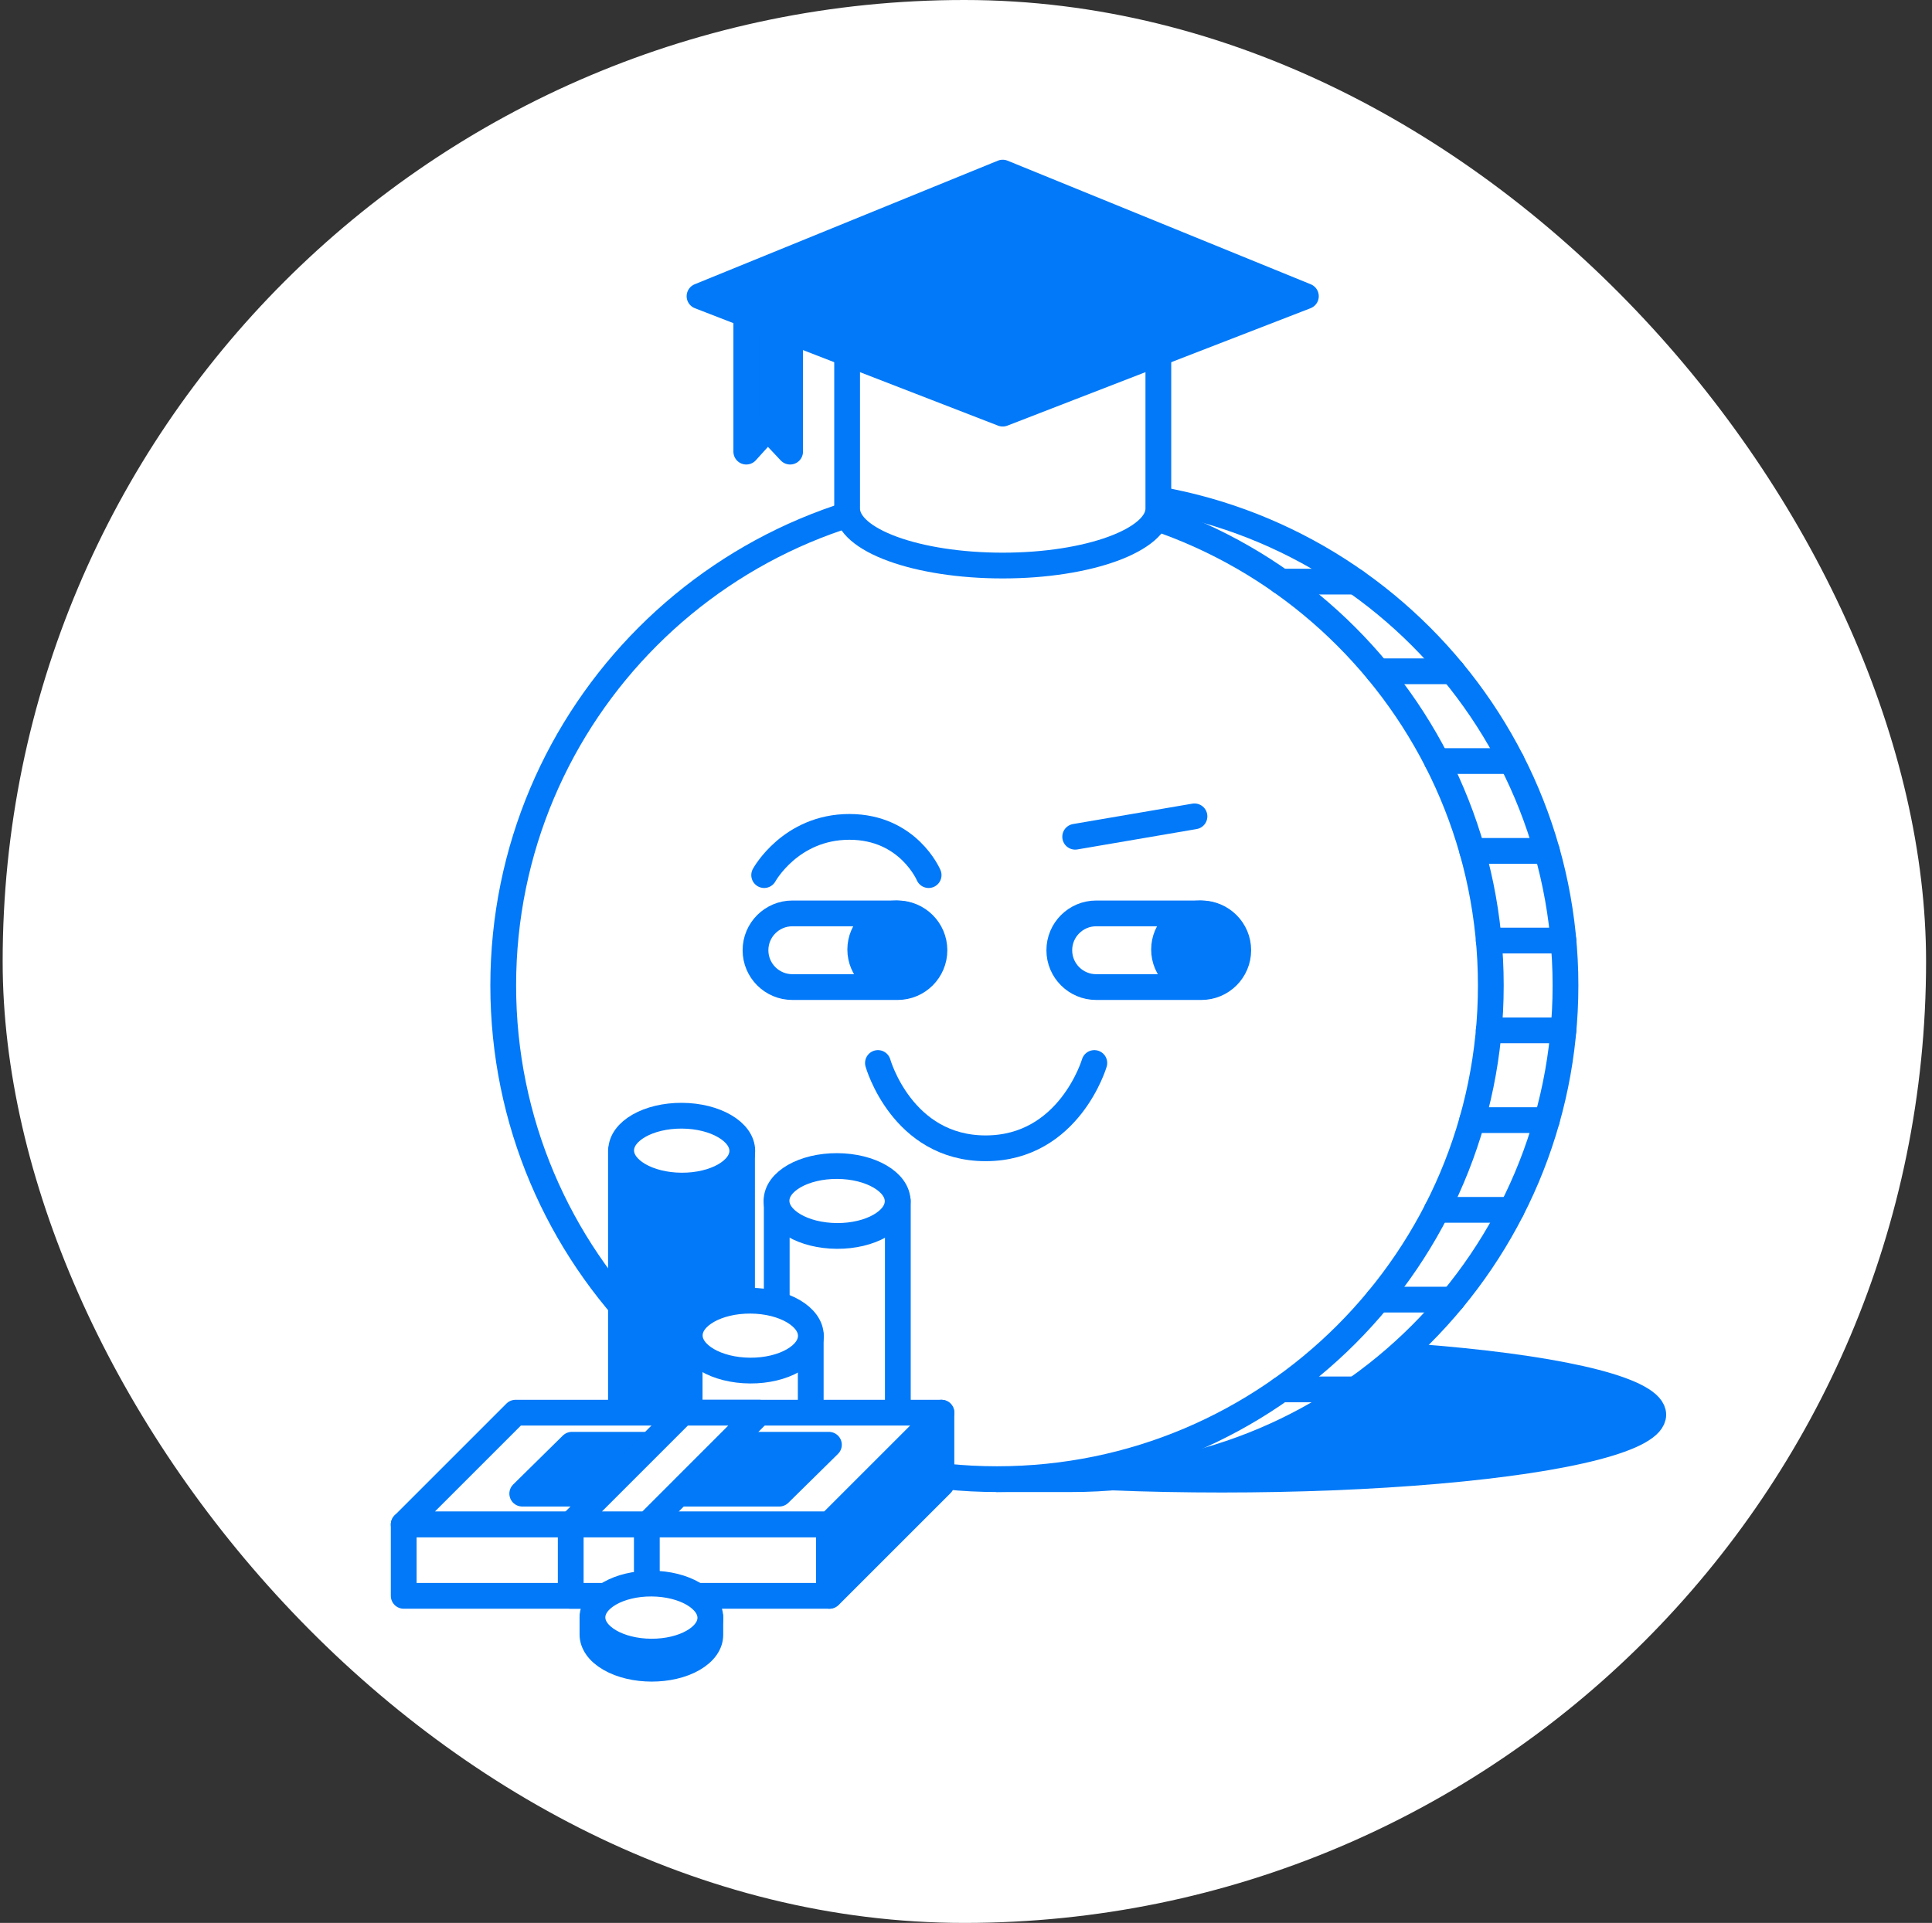 <svg width="225" height="224" viewBox="0 0 225 224" fill="none" xmlns="http://www.w3.org/2000/svg">
<rect x="0" y="0" width="225" height="224" fill="#333333" stroke="none"/>
<g clip-path="url(#clip0_8455_1691)">
<rect x="0.31" width="224" height="224" fill="white"/>
<ellipse cx="142.279" cy="164.801" rx="50.262" ry="7.561" fill="#0179F8" stroke="#0179F8" stroke-width="3" stroke-linecap="round" stroke-linejoin="round"/>
<path d="M182.316 114.8C182.316 146.562 156.572 172.306 124.81 172.306H116.113C92.079 165.412 67.313 141.053 67.313 114.8C67.303 90.074 93.821 65.419 115.716 57.293C115.716 57.293 117.773 57.293 124.81 57.293C156.572 57.293 182.316 83.037 182.316 114.8Z" fill="white" stroke="#0179F8" stroke-width="3" stroke-linecap="round" stroke-linejoin="round"/>
<path d="M116.113 172.306C147.873 172.306 173.62 146.56 173.62 114.8C173.62 83.04 147.873 57.293 116.113 57.293C84.353 57.293 58.606 83.04 58.606 114.8C58.606 146.56 84.353 172.306 116.113 172.306Z" fill="white" stroke="#0179F8" stroke-width="3" stroke-linecap="round" stroke-linejoin="round"/>
<path d="M117.263 57.293H124.809" stroke="#0179F8" stroke-width="3" stroke-linecap="round" stroke-linejoin="round"/>
<path d="M149.179 67.752H157.876" stroke="#0179F8" stroke-width="3" stroke-linecap="round" stroke-linejoin="round"/>
<path d="M160.473 78.199H169.169" stroke="#0179F8" stroke-width="3" stroke-linecap="round" stroke-linejoin="round"/>
<path d="M167.346 88.658H176.043" stroke="#0179F8" stroke-width="3" stroke-linecap="round" stroke-linejoin="round"/>
<path d="M171.451 99.119H180.148" stroke="#0179F8" stroke-width="3" stroke-linecap="round" stroke-linejoin="round"/>
<path d="M173.376 109.564H182.083" stroke="#0179F8" stroke-width="3" stroke-linecap="round" stroke-linejoin="round"/>
<path d="M173.376 120.023H182.083" stroke="#0179F8" stroke-width="3" stroke-linecap="round" stroke-linejoin="round"/>
<path d="M171.451 130.484H180.148" stroke="#0179F8" stroke-width="3" stroke-linecap="round" stroke-linejoin="round"/>
<path d="M167.346 140.932H176.043" stroke="#0179F8" stroke-width="3" stroke-linecap="round" stroke-linejoin="round"/>
<path d="M160.473 151.391H169.169" stroke="#0179F8" stroke-width="3" stroke-linecap="round" stroke-linejoin="round"/>
<path d="M149.179 161.85H157.876" stroke="#0179F8" stroke-width="3" stroke-linecap="round" stroke-linejoin="round"/>
<path d="M102.243 123.828C102.243 123.828 105.041 133.765 114.784 133.765C124.528 133.765 127.446 123.828 127.446 123.828" stroke="#0179F8" stroke-width="3" stroke-linecap="round" stroke-linejoin="round"/>
<path d="M108.148 101.941C108.148 101.941 105.783 96.324 98.921 96.324C92.06 96.324 88.994 101.941 88.994 101.941" stroke="#0179F8" stroke-width="3" stroke-linecap="round" stroke-linejoin="round"/>
<line x1="125.215" y1="97.472" x2="139.108" y2="95.097" stroke="#0179F8" stroke-width="3" stroke-linecap="round" stroke-linejoin="round"/>
<path d="M139.911 106.402H127.661C125.289 106.402 123.366 108.323 123.366 110.693C123.366 113.063 125.289 114.984 127.661 114.984H139.911C142.283 114.984 144.206 113.063 144.206 110.693C144.206 108.323 142.283 106.402 139.911 106.402Z" fill="white" stroke="#0179F8" stroke-width="3" stroke-linecap="round" stroke-linejoin="round"/>
<path d="M139.776 114.817C142.102 114.817 143.988 112.933 143.988 110.61C143.988 108.286 142.102 106.402 139.776 106.402C137.45 106.402 135.565 108.286 135.565 110.61C135.565 112.933 137.45 114.817 139.776 114.817Z" fill="#0179F8" stroke="#0179F8" stroke-width="3" stroke-linecap="round" stroke-linejoin="round"/>
<path d="M104.53 106.402H92.28C89.908 106.402 87.985 108.323 87.985 110.693C87.985 113.063 89.908 114.984 92.28 114.984H104.53C106.902 114.984 108.825 113.063 108.825 110.693C108.825 108.323 106.902 106.402 104.53 106.402Z" fill="white" stroke="#0179F8" stroke-width="3" stroke-linecap="round" stroke-linejoin="round"/>
<path d="M104.396 114.817C106.722 114.817 108.607 112.933 108.607 110.61C108.607 108.286 106.722 106.402 104.396 106.402C102.07 106.402 100.184 108.286 100.184 110.61C100.184 112.933 102.07 114.817 104.396 114.817Z" fill="#0179F8" stroke="#0179F8" stroke-width="3" stroke-linecap="round" stroke-linejoin="round"/>
<path d="M134.9 59.25C134.9 62.9 126.789 65.881 116.778 65.881C106.767 65.881 98.655 62.925 98.655 59.25V34.06H134.9V59.25Z" fill="white" stroke="#0179F8" stroke-width="3" stroke-linecap="round" stroke-linejoin="round"/>
<path d="M86.912 35.594V52.61L89.413 49.843L92.017 52.61V37.362L86.912 35.594Z" fill="#0179F8" stroke="#0179F8" stroke-width="3" stroke-linecap="round" stroke-linejoin="round"/>
<path d="M152.084 34.505L116.775 48.184L81.466 34.505L116.775 20.107L152.084 34.505Z" fill="#0179F8" stroke="#0179F8" stroke-width="3" stroke-linecap="round" stroke-linejoin="round"/>
<path d="M104.562 139.879H90.459V169.178C90.459 170.224 91.154 171.277 92.54 172.077C95.302 173.675 99.768 173.683 102.512 172.094C103.89 171.297 104.573 170.25 104.562 169.201V139.879Z" fill="white" stroke="#0179F8" stroke-width="3" stroke-linecap="round" stroke-linejoin="round"/>
<path d="M104.54 139.941C104.552 137.693 101.404 135.853 97.509 135.832C93.614 135.811 90.446 137.616 90.434 139.865C90.422 142.113 93.57 143.953 97.465 143.974C101.36 143.995 104.528 142.189 104.54 139.941Z" fill="white" stroke="#0179F8" stroke-width="3" stroke-linecap="round" stroke-linejoin="round"/>
<path d="M86.418 134.021H72.316V168.769C72.316 169.814 73.01 170.865 74.397 171.664C77.158 173.26 81.625 173.268 84.369 171.682C85.747 170.886 86.43 169.84 86.418 168.792V134.021Z" fill="#0179F8" stroke="#0179F8" stroke-width="3" stroke-linecap="round" stroke-linejoin="round"/>
<path d="M86.445 134.078C86.457 131.829 83.309 129.99 79.414 129.969C75.519 129.948 72.351 131.753 72.339 134.001C72.327 136.25 75.475 138.089 79.37 138.11C83.265 138.132 86.433 136.326 86.445 134.078Z" fill="white" stroke="#0179F8" stroke-width="3" stroke-linecap="round" stroke-linejoin="round"/>
<path d="M94.418 155.552H80.316V174.955C80.316 176.001 81.01 177.052 82.397 177.851C85.158 179.447 89.625 179.456 92.369 177.869C93.747 177.072 94.43 176.027 94.418 174.978V155.549V155.552Z" fill="white" stroke="#0179F8" stroke-width="3" stroke-linecap="round" stroke-linejoin="round"/>
<path d="M94.434 155.627C94.446 153.378 91.298 151.539 87.403 151.518C83.507 151.497 80.34 153.302 80.328 155.55C80.316 157.799 83.463 159.638 87.359 159.659C91.254 159.68 94.422 157.875 94.434 155.627Z" fill="white" stroke="#0179F8" stroke-width="3" stroke-linecap="round" stroke-linejoin="round"/>
<path d="M96.612 177.587H47.016L60.041 164.562H109.637L96.612 177.587Z" fill="white" stroke="#0179F8" stroke-width="3" stroke-linecap="round" stroke-linejoin="round"/>
<path d="M109.637 172.875L96.612 185.9V177.587L109.637 164.562V172.875Z" fill="#0179F8" stroke="#0179F8" stroke-width="3" stroke-linecap="round" stroke-linejoin="round"/>
<path d="M96.536 177.588H47.016V185.9H96.536V177.588Z" fill="white" stroke="#0179F8" stroke-width="3" stroke-linecap="round" stroke-linejoin="round"/>
<path d="M90.757 173.993L60.82 173.993L66.6 168.299L96.536 168.299L90.757 173.993Z" fill="#0179F8" stroke="#0179F8" stroke-width="3" stroke-linecap="round" stroke-linejoin="round"/>
<path d="M75.413 177.587H66.466L79.49 164.562H88.437L75.413 177.587Z" fill="white" stroke="#0179F8" stroke-width="3" stroke-linecap="round" stroke-linejoin="round"/>
<path d="M75.33 177.588H66.466V185.9H75.33V177.588Z" fill="white" stroke="#0179F8" stroke-width="3" stroke-linecap="round" stroke-linejoin="round"/>
<path d="M82.727 188.418H68.997V190.401C68.997 191.418 69.673 192.442 71.023 193.219C73.711 194.772 78.06 194.78 80.731 193.237C82.071 192.462 82.736 191.445 82.725 190.425V188.419L82.727 188.418Z" fill="white" stroke="#0179F8" stroke-width="3" stroke-linecap="round" stroke-linejoin="round"/>
<path d="M82.727 188.47C82.739 186.282 79.675 184.491 75.883 184.471C72.092 184.451 69.009 186.208 68.997 188.396C68.985 190.585 72.049 192.376 75.841 192.396C79.632 192.416 82.715 190.659 82.727 188.47Z" fill="white" stroke="#0179F8" stroke-width="3" stroke-linecap="round" stroke-linejoin="round"/>
</g>
<defs>
<clipPath id="clip0_8455_1691">
<rect x="0.31" width="224" height="224" rx="112" fill="white"/>
</clipPath>
</defs>
</svg>


